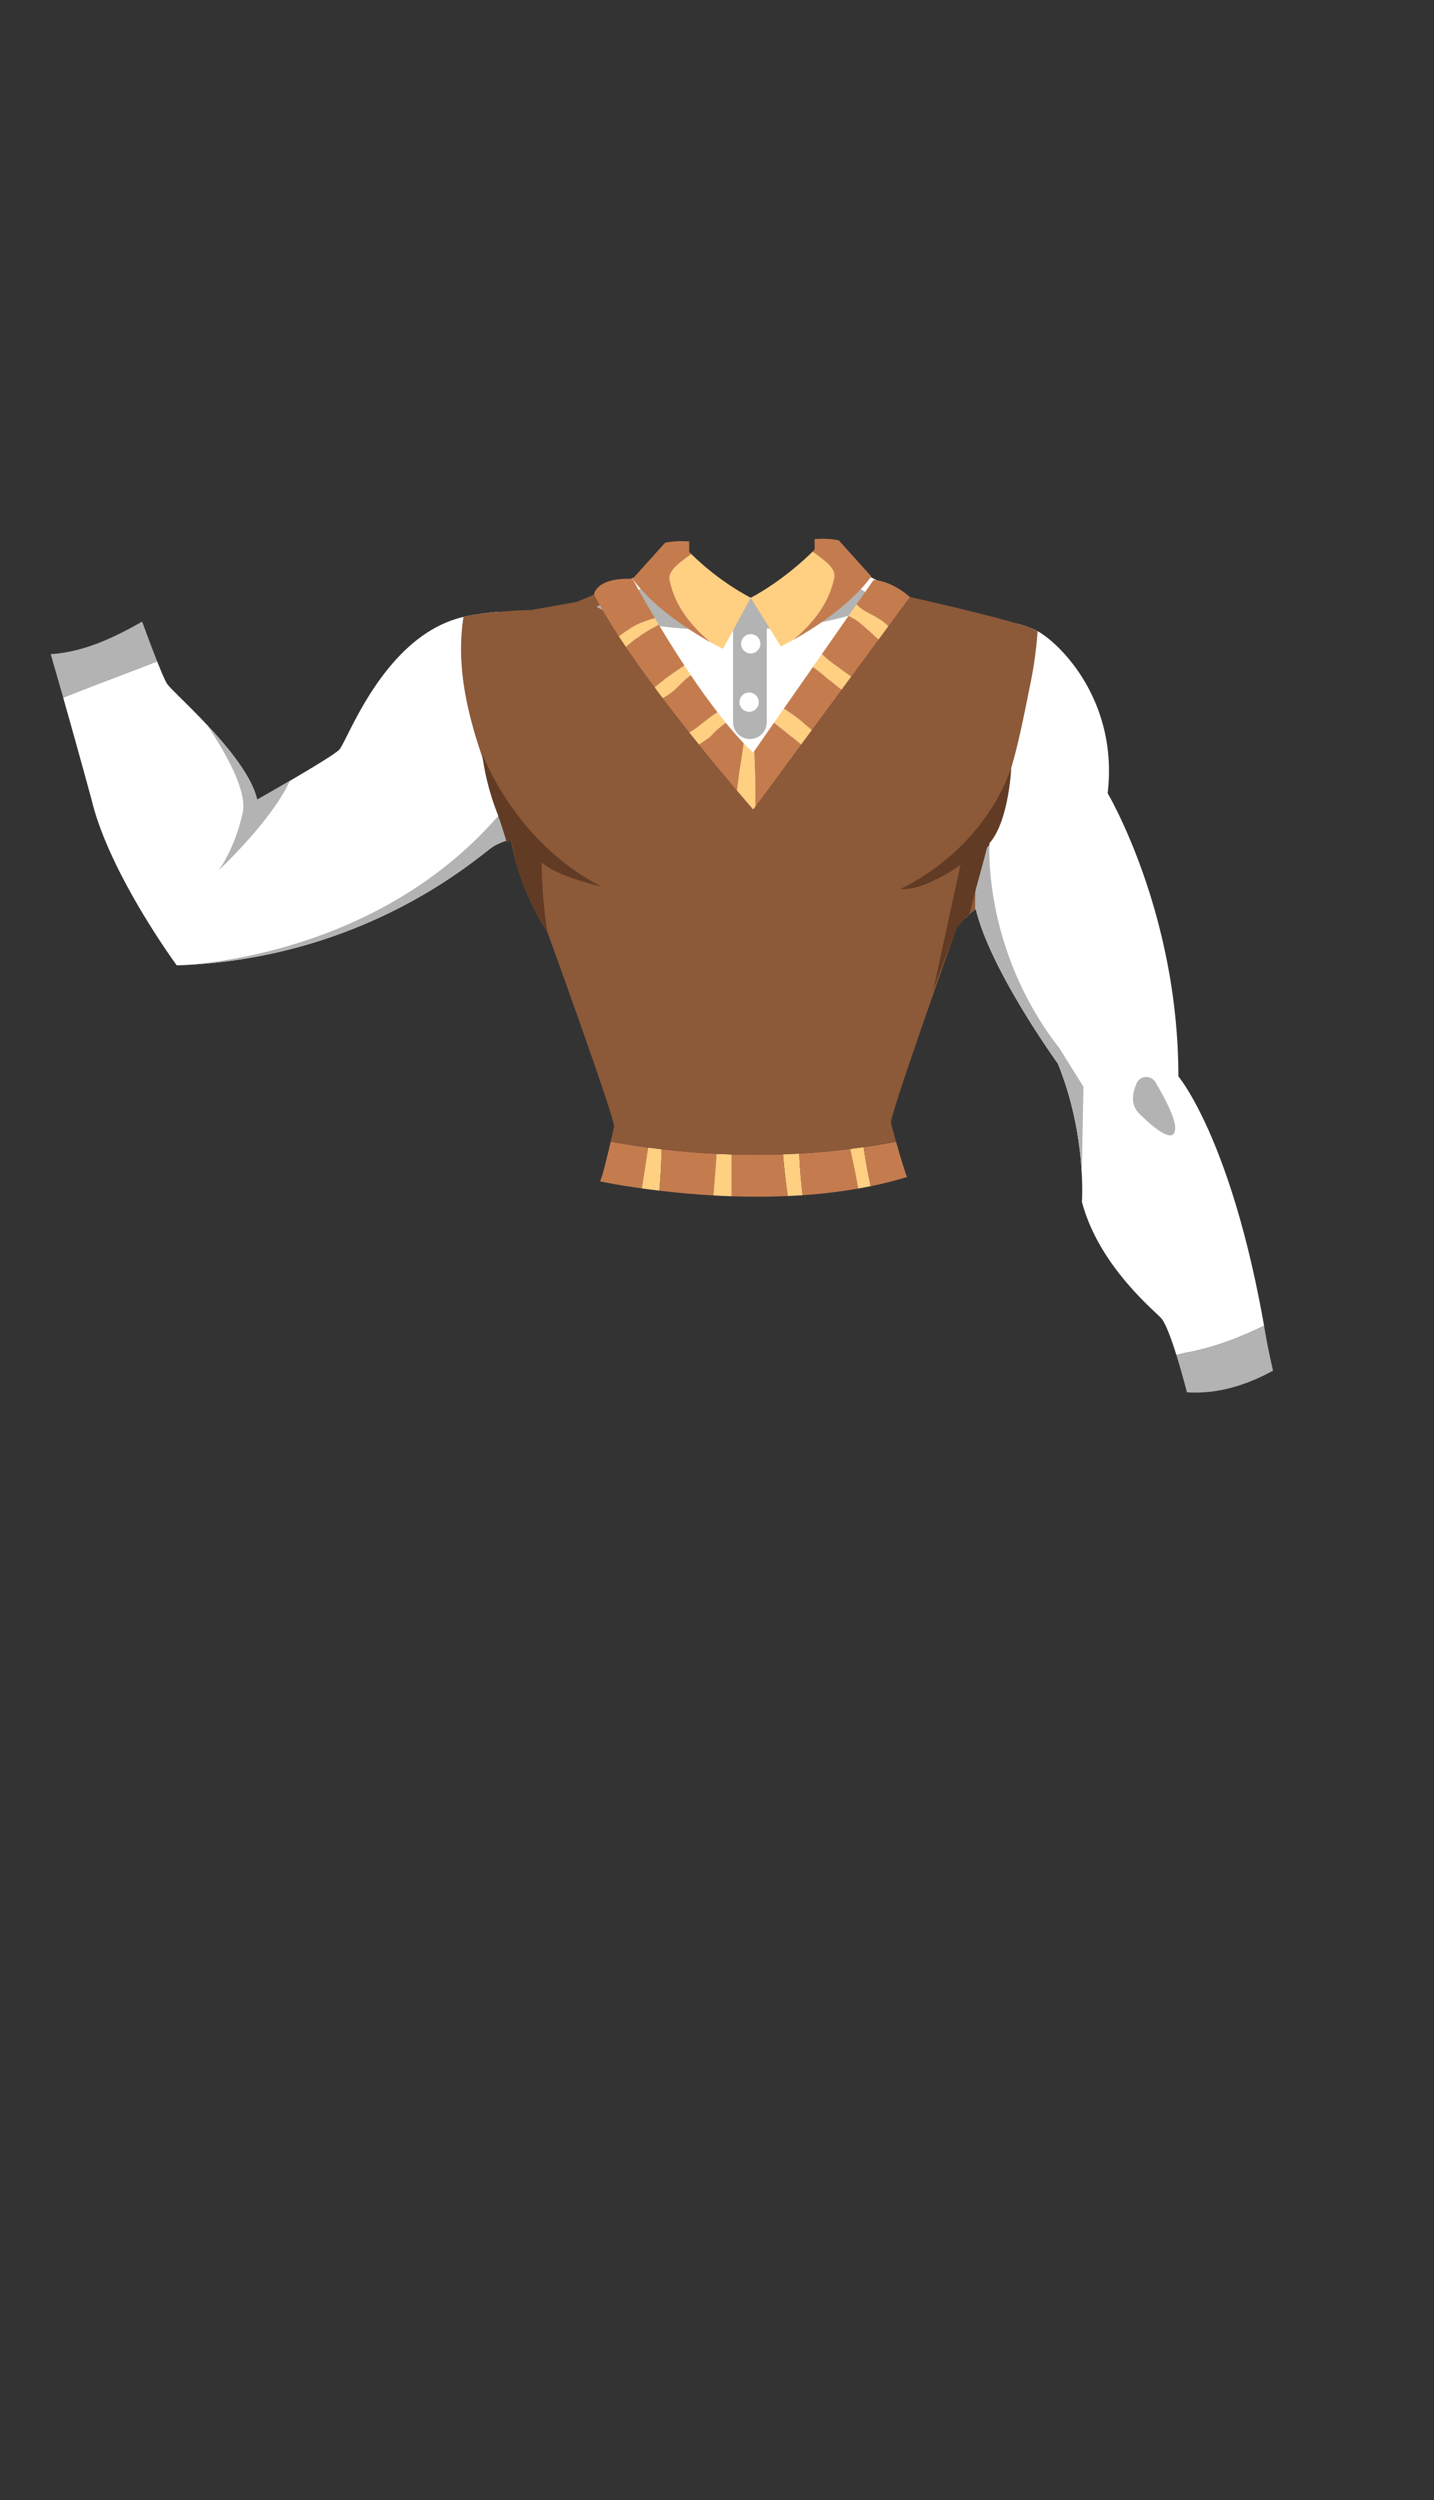 <svg xmlns="http://www.w3.org/2000/svg" width="1259.23" height="2194.12" viewBox="0 0 1259.23 2194.12"><rect x="0" y="0" width="1259.23" height="2194.12" fill="#333333" stroke="none"/><title>3_men_shrit_5</title><g id="Layer_2" data-name="Layer 2"><g id="Layer_141" data-name="Layer 141"><g id="_3_men_shrit_5" data-name="3_men_shrit_5"><path d="M124.81,545.56c-25.11,14.26-51.34,26.69-80.27,28.56,3.65,12.55,7.38,25.54,11,38.23,27.33-11,55-21.12,82.51-31.82C133.66,569.5,128.66,556.06,124.81,545.56Z" fill="#b3b3b3"/><path d="M467.59,653.35c-4-29-10-54-16-83-2-6-4-11-6-17A135.36,135.36,0,0,0,437.26,537c-23.5,2.18-33.56,5.26-33.56,5.26C335.94,560.65,304.88,651,297.82,658.06s-72,43.76-72,43.76c-8.47-38.11-73.41-93.17-79.06-101.64-1.71-2.58-5-10.24-8.73-19.65-27.46,10.7-55.18,20.87-82.51,31.82,13.29,46.85,24.89,89.47,24.89,89.47,15.53,64.94,74.82,145.42,74.82,145.42,169.42-5.65,268.24-98.83,278.12-104.48s15.53-5.64,15.53-5.64c3.33,21.28,11.24,40.47,18.69,54.84C472.77,746.07,475.23,700.07,467.59,653.35Z" fill="#fff"/><path d="M1110,1163.55c-28.93-164.14-75.24-218.9-75.24-218.9,0-144-62.11-248.47-62.11-248.47,9.88-83.3-45.18-135.53-64.95-144a142.85,142.85,0,0,0-14.39-4.88c-26.65,83.9-44.93,171.19-45.88,258.75,5.76-6,9.45-8.23,9.45-8.23,12.71,53.65,72,135.53,72,135.53,25.41,62.12,21.18,121.41,21.18,121.41,14.12,53.65,59.29,91.77,69.17,101.65,4,4,9.07,17.71,13.76,32.74,2.64-.56,5.2-1.2,7.6-1.8C1065.23,1183,1088,1174.17,1110,1163.55Z" fill="#fff"/><path d="M1110,1163.55c-22,10.62-44.77,19.49-69.41,23.8-2.4.6-5,1.24-7.6,1.8,3.56,11.43,6.89,23.61,9.29,32.8,26.6,1.79,52.32-6.23,75.6-19-2.59-11.41-5-22.54-6.86-33.5C1110.68,1167.45,1110.34,1165.5,1110,1163.55Z" fill="#b3b3b3"/><path d="M155.23,847.24l.63,0c.72,0,2.06-.07,4-.18Z" fill="#a16442"/><path d="M155.86,847.22l-.63,0Z" fill="#a16442"/><path d="M423.47,662.29a222.37,222.37,0,0,0,14.12,53.65C336.84,832,187.72,845.51,159.82,847c166.6-7.15,263.74-98.68,273.53-104.28s15.53-5.64,15.53-5.64c3.33,21.28,11.24,40.47,18.69,54.83,2.11-18.64,3.77-37.29,4.49-56C436.09,698.39,423.06,659.31,423.47,662.29Z" fill="#b3b3b3"/><path d="M213.12,713.12c-7.06,32.47-21.18,50.82-21.18,50.82s46.38-43.22,62.63-78.65c-15.31,8.94-28.75,16.53-28.75,16.53-4.53-20.39-25.22-45.62-44.34-66C198.47,661.14,217.21,694.27,213.12,713.12Z" fill="#b3b3b3"/><path d="M930.29,919.94c-67.76-86.82-61.41-180-61.41-180,16.94-19.06,19.06-65.65,19.06-65.65a181.07,181.07,0,0,1-36,59.65,713.22,713.22,0,0,0-4.55,72.11c5.76-6,9.45-8.23,9.45-8.23,12.71,53.65,72,135.53,72,135.53,15.42,37.7,19.92,74.36,21.08,97.35l1.51-76.88Z" fill="#b3b3b3"/><path d="M998.07,950.79c-3.63,8.32-5.5,18.72,2.11,26.33,14.82,14.82,31.76,27.53,31.76,12.7,0-9.26-9.93-27.63-17.37-40.1A9.3,9.3,0,0,0,998.07,950.79Z" fill="#b3b3b3"/><path d="M870,835.94l.91.23c-.06-.14-.12-.27-.19-.41Z" fill="#8c4e39"/><path d="M649.59,683.35c3,6,7,6,10,12,21-24,37-51,58-77,5-6,7-14,12-22,8-11,19-19,26-30,10-16.88,20.08-33.14,30.41-49l-69.59-35.09-7.76,37.42-49.42,4.94-40.94,3.53-13.41-41.65L534,516.61C561,571.44,599.62,618,636.59,669.35,640.59,674.35,646.59,678.35,649.59,683.35Z" fill="#fff"/><path d="M536.25,1002c-2.72,11.88-6.63,28.22-9.25,34.84,4.65,1,17.76,3.53,36.58,6.17,2-12,3.78-23.87,5.55-35.84Q552.63,1004.92,536.25,1002Z" fill="#c47c4f"/><path d="M580.84,1008.61q-5.85-.69-11.71-1.47c-1.77,12-3.59,23.87-5.55,35.84,4.78.67,9.94,1.35,15.42,2C580.14,1032.87,580.84,1020.65,580.84,1008.61Z" fill="#ffcf82"/><path d="M580.84,1008.61c0,12-.7,24.26-1.84,36.37,14,1.67,30,3.2,47.43,4.19.84-12.17,2.1-24.35,2.74-36.52Q604.94,1011.45,580.84,1008.61Z" fill="#c47c4f"/><path d="M629.17,1012.65c-.64,12.17-1.9,24.35-2.74,36.52,5.26.3,10.66.54,16.16.72v-36.72C638.11,1013,633.64,1012.87,629.17,1012.65Z" fill="#ffcf82"/><path d="M687.58,1013.07c1,12.27,2.44,24.41,4.13,36.62q6.49-.29,13.06-.73c-1.36-12.18-2.47-24.36-2.94-36.54C697.08,1012.68,692.33,1012.91,687.58,1013.07Z" fill="#ffcf82"/><path d="M701.83,1012.42c.47,12.18,1.58,24.36,2.94,36.54a470.61,470.61,0,0,0,48.8-5.82c-2-11.6-4.48-23.19-7-34.79Q724.29,1011.16,701.83,1012.42Z" fill="#c47c4f"/><path d="M746.58,1008.35c2.51,11.6,5,23.19,7,34.79q5.53-1,11-2.1c-2.49-11.3-4.54-22.69-6.27-34.29Q752.46,1007.61,746.58,1008.35Z" fill="#ffcf82"/><path d="M786.85,1002q-14.19,2.73-28.51,4.78c1.73,11.6,3.78,23,6.27,34.29,10.78-2.21,21.43-4.87,31.84-8.08C794,1026.7,790,1013.1,786.85,1002Z" fill="#c47c4f"/><path d="M642.59,1013.17v36.72c15.68.53,32.22.55,49.12-.2-1.69-12.21-3.16-24.35-4.13-36.62Q665.1,1013.87,642.59,1013.17Z" fill="#c47c4f"/><path d="M907.7,552.18C887.94,543.71,799,523.94,799,523.94l-13-6.56c-10.33,15.83-20.37,32.09-30.41,49-7,11-18,19-26,30-5,8-7,16-12,22-21,26-37,53-58,77-3-6-7-6-10-12-3-5-9-9-13-14C599.62,618,561,571.44,534,516.61l-27.25,11.57-39.53,7.06c-34.33,1.07-53.16,4.59-60.23,6.21-9.73,62.12,15.69,123.19,38.59,180.9a45.78,45.78,0,0,1,2.94,15l.35-.24c7.06,45.17,31.82,81,31.82,81s59.95,165.17,58.53,170.82c-.41,1.66-1.53,6.71-3,13,82.6,14.94,168.29,15.86,250.6,0-2.19-7.83-4-14.44-4.44-16.38-1.41-5.65,57.53-170.83,57.53-170.83,8.22-10.57,14.48-15.26,16.35-16.55.23-21.46,0-43.07,8.3-61.86,8.67-20.53,17.12-40.91,23.35-62.06,7.42-25.18,12.21-51.3,17.65-77.94a348.83,348.83,0,0,0,5.6-42.42A33.42,33.42,0,0,0,907.7,552.18Z" fill="#8c5939"/><path d="M475.7,756.88c14.12,12.71,52.24,21.18,52.24,21.18-79.06-40.94-105-120-104.47-115.77a222.37,222.37,0,0,0,14.12,53.65l-.15.17c2.93,7.59,5.2,15.55,7.71,23.53l3.73-2.52c.21,1.35.44,2.69.68,4,.08.44.17.88.25,1.31.17.9.34,1.79.53,2.68.09.49.2,1,.31,1.45.18.85.36,1.69.55,2.53.1.45.21.9.32,1.35.21.88.42,1.76.64,2.64l.28,1.09c.26,1,.52,2,.8,3,.05.21.11.42.17.63a222.84,222.84,0,0,0,27.29,60.32A388.79,388.79,0,0,1,475.7,756.88Z" fill="#613b24"/><path d="M868.8,741.76c0-1.2.08-1.82.08-1.82,16.94-19.06,19.06-65.65,19.06-65.65-27.53,76.24-97.41,105.89-97.41,105.89C811.7,782.29,843.47,759,843.47,759l-24,110c11.28-30.13,20.47-54.26,20.47-54.26a98.62,98.62,0,0,1,11.46-12.58c4.45-19.24,10.3-38.29,15.19-57.83A6.49,6.49,0,0,1,868.8,741.76Z" fill="#613b24"/><path d="M523.7,532.41c46.59,27.53,135.53,18.83,135.53,18.83V524.65l-60-22.59Z" fill="#b3b3b3"/><path d="M659.23,551.24c52.94,4.23,118.59-21.18,118.59-21.18l-60-35.3-40.59,32.36-18-2.47Z" fill="#b3b3b3"/><path d="M643.7,525.12h29.65a0,0,0,0,1,0,0V633.76a14.82,14.82,0,0,1-14.82,14.82h0a14.82,14.82,0,0,1-14.82-14.82V525.12A0,0,0,0,1,643.7,525.12Z" fill="#b3b3b3"/><circle cx="659.23" cy="565" r="8.47" fill="#fff"/><circle cx="657.82" cy="616.24" r="8.47" fill="#fff"/><path d="M732.59,507.35c1.72-9.47-9.9-16-18.91-23.35-5.89,5.89-26.78,25.77-54.45,40.65l26.47,42.7s4.16-2,10.73-5.66C713.57,547.39,727.58,530.51,732.59,507.35Z" fill="#ffcf82"/><path d="M765.12,505.94l-28.59-31.76a76.45,76.45,0,0,0-21.18-1.06v9.17s-.58.62-1.67,1.71c9,7.37,20.63,13.88,18.91,23.35-5,23.16-19,40-36.16,54.34C713.3,552.28,746.06,531.85,765.12,505.94Z" fill="#c47c4f"/><path d="M588,509.47c-1.72-9.47,9.9-16,18.91-23.35a232.19,232.19,0,0,0,52.32,38.53l-24.35,44.82s-4.16-2-10.72-5.66C607,549.51,593,532.62,588,509.47Z" fill="#ffcf82"/><path d="M555.47,508.06l28.59-31.77a76.65,76.65,0,0,1,21.17-1.05v9.17s.58.61,1.68,1.71c-9,7.37-20.63,13.88-18.91,23.35,5,23.15,19,40,36.16,54.34C607.29,554.4,574.52,534,555.47,508.06Z" fill="#c47c4f"/><path d="M555.47,508.06c-32.53-1.41-33.88,13.76-33.88,13.76,5.94,11.39,13.44,23.82,21.85,36.67,9.43-7.47,19.89-13.19,31.7-15.87C563.09,522.31,555.47,508.06,555.47,508.06Z" fill="#c47c4f"/><path d="M575.14,542.62c-11.81,2.68-22.27,8.4-31.7,15.87,2,3.09,4.11,6.21,6.22,9.34,8.75-7.57,18.14-14.42,28.89-19.49Q576.8,545.42,575.14,542.62Z" fill="#ffcf82"/><path d="M600.6,583.48c-8.13-12.37-15.6-24.42-22.05-35.14-10.75,5.07-20.14,11.92-28.89,19.49,7.94,11.73,16.48,23.68,25.2,35.44,8-7.14,17.26-12.95,26.15-19.16C600.87,583.9,600.73,583.69,600.6,583.48Z" fill="#c47c4f"/><path d="M574.86,603.27q3.54,4.77,7.1,9.48c10-4.49,15.85-14.24,24.67-20.22q-2.85-4.23-5.62-8.42C592.12,590.32,582.83,596.13,574.86,603.27Z" fill="#ffcf82"/><path d="M630.09,625.18c-8.06-10.44-16-21.56-23.46-32.65-8.82,6-14.7,15.73-24.67,20.22,7.85,10.39,15.74,20.53,23.33,30.1C614,637.9,621.37,630.51,630.09,625.18Z" fill="#c47c4f"/><path d="M626.59,643.35a77,77,0,0,1,10.82-9q-3.67-4.5-7.32-9.22c-8.72,5.33-16.1,12.72-24.8,17.67q4.35,5.48,8.56,10.69C618.09,650.76,622.34,648.31,626.59,643.35Z" fill="#ffcf82"/><path d="M653.15,652.38c-5.22-5.48-10.49-11.54-15.74-18a77,77,0,0,0-10.82,9c-4.25,5-8.5,7.41-12.74,10.19,13,16.18,24.76,30.19,33.31,40.25C648.68,680,651.36,666.18,653.15,652.38Z" fill="#c47c4f"/><path d="M663.51,707.65c-.11-16.17-.41-32.43-1.2-48.5l-1,1.38c-2.71-2.53-5.45-5.27-8.2-8.15-1.79,13.8-4.47,27.61-6,41.41,8.85,10.42,14.31,16.62,14.31,16.62Z" fill="#ffcf82"/><path d="M679.73,634.19l-17.42,25c.79,16.07,1.09,32.33,1.2,48.5l39.94-54.16C695.71,646.89,687.75,640.51,679.73,634.19Z" fill="#c47c4f"/><path d="M679.73,634.19c8,6.32,16,12.7,23.72,19.3l9.47-12.84a204.18,204.18,0,0,0-24.6-18.77Z" fill="#ffcf82"/><path d="M688.32,621.88a204.18,204.18,0,0,1,24.6,18.77L739,605.29c-8.8-6.29-16.46-14-25.12-20Z" fill="#c47c4f"/><path d="M721.74,574l-7.86,11.27c8.66,6,16.32,13.75,25.12,20l8.5-11.52C738.88,587,729.1,581.67,721.74,574Z" fill="#ffcf82"/><path d="M752.19,530.33l-7.1,10.19c10.35,4.38,17.73,13.54,26.31,20.84l8.72-11.82C772.42,540.83,760,539,752.19,530.33Z" fill="#ffcf82"/><path d="M767.12,508.94l-14.93,21.39c7.76,8.62,20.23,10.5,27.93,19.21L799,523.94C782.06,509.12,767.12,508.94,767.12,508.94Z" fill="#c47c4f"/><path d="M721.74,574c7.36,7.69,17.14,13,25.76,19.79l23.9-32.41c-8.58-7.3-16-16.46-26.31-20.84Z" fill="#c47c4f"/><rect width="1259.23" height="2194.12" fill="none"/></g></g></g></svg>